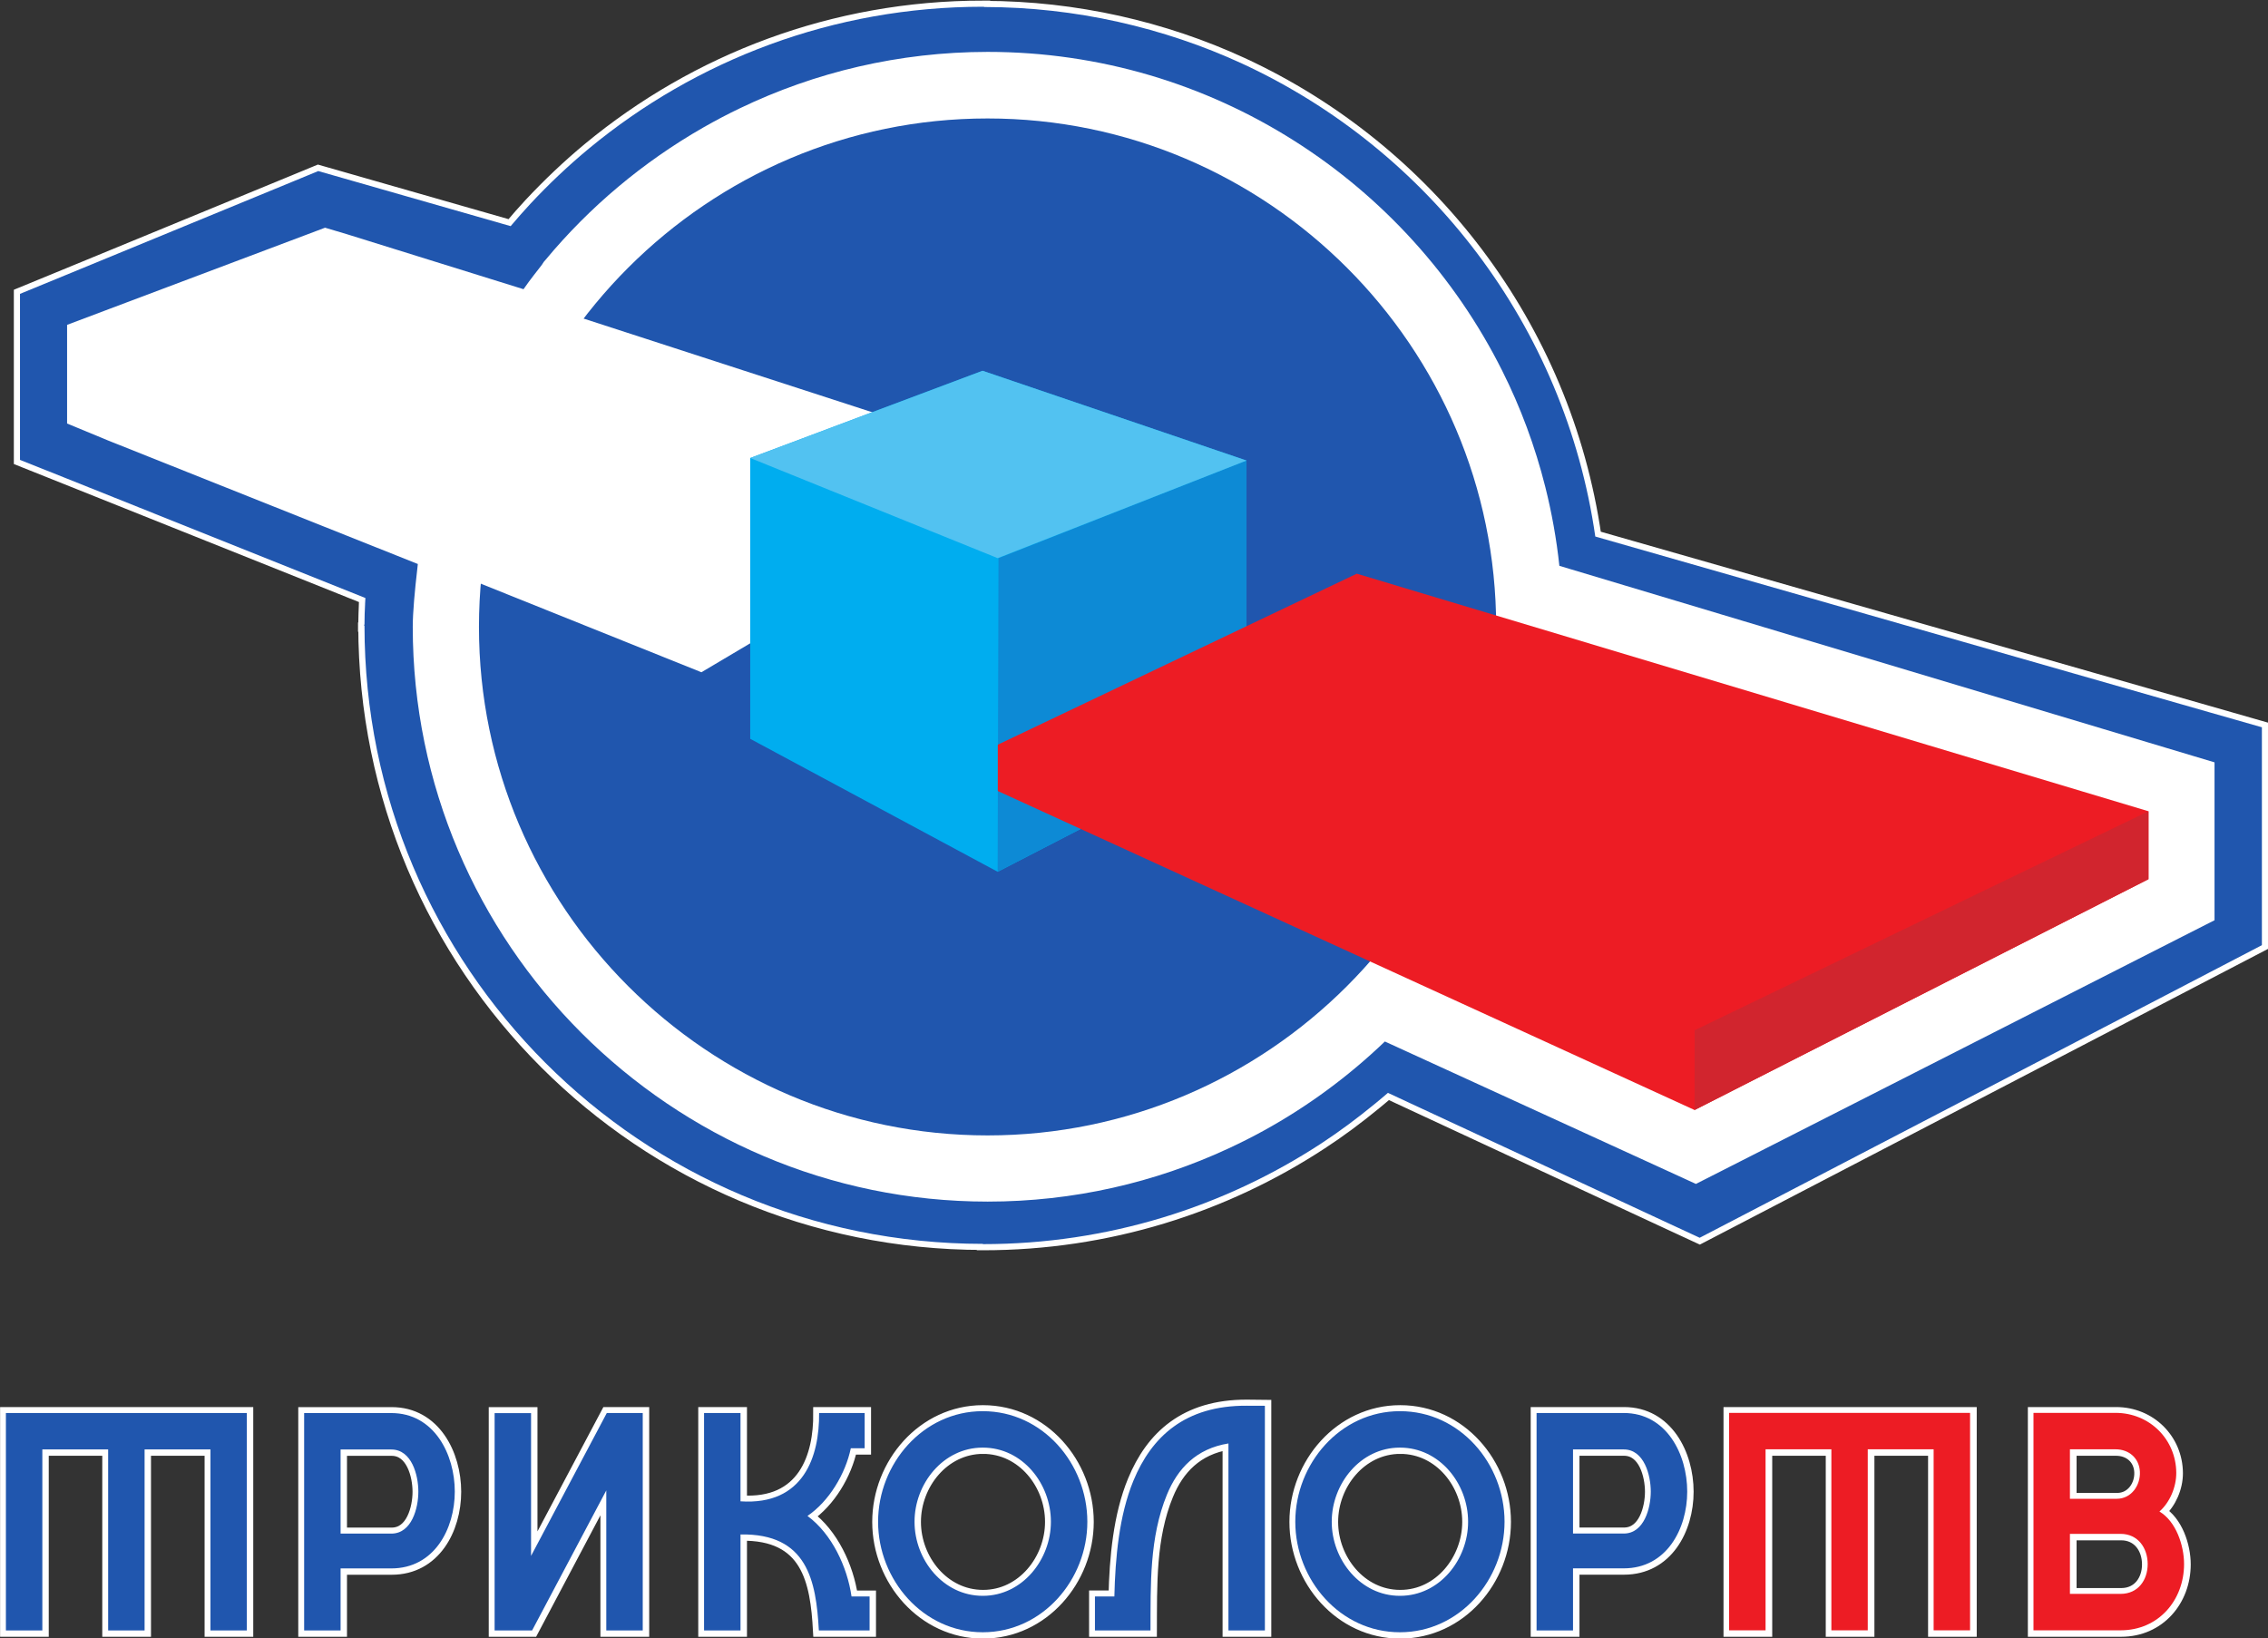 <?xml version="1.0" encoding="UTF-8"?>
<!-- Created with Inkscape (http://www.inkscape.org/) -->
<svg id="svg6654" width="211.67mm" height="152.91mm" version="1.1" viewBox="0 0 211.67 152.91" xmlns="http://www.w3.org/2000/svg" xmlns:cc="http://creativecommons.org/ns#" xmlns:dc="http://purl.org/dc/elements/1.1/" xmlns:rdf="http://www.w3.org/1999/02/22-rdf-syntax-ns#">
 <rect x="0" y="0" width="211.67" height="152.91" fill="#333333" stroke="none"/>
 <defs id="defs6648">
  <clipPath id="clipPath1320">
   <path id="path1318" d="m0 0h595.28v841.89h-595.28z"/>
  </clipPath>
 </defs>
 <g id="layer1" transform="translate(23.167 -.372)">
  <g id="g1314" transform="matrix(6.063 0 0 -6.063 -2527.6 1746.6)">
   <g id="g1316" clip-path="url(#clipPath1320)">
    <g id="g1322" transform="translate(428.2 287.91)">
     <path id="path1324" d="m0 0h0.016v-4e-3c0.709-1e-3 1.399-0.081 2.062-0.228 0.672-0.15 1.311-0.367 1.91-0.643 2.87-1.326 4.97-4.04 5.437-7.282l9.456-2.706 0.805-0.231v-3.355l-0.597-0.311-7.576-3.944-0.481-0.25-0.492 0.228-4.307 2.003c-0.062-0.054-0.125-0.106-0.189-0.159-0.281-0.231-0.56-0.438-0.837-0.618-1.498-0.981-3.287-1.552-5.207-1.552h-1e-3v5e-3c-2.633 0-5.014 1.065-6.735 2.786-1.72 1.721-2.785 4.101-2.786 6.732h-4e-3v0.013l4e-3 5e-3c1e-3 0.111 5e-3 0.213 9e-3 0.309v8e-3l6e-3 0.09-4.621 1.849-0.696 0.278v2.556l0.688 0.283 3.545 1.46 0.358 0.148 0.364-0.104 2.598-0.744c0.098 0.116 0.197 0.23 0.3 0.34 0.287 0.307 0.589 0.593 0.905 0.855 1.649 1.364 3.762 2.183 6.066 2.183m16.178-21.655h1.263c0.525 0 0.932-0.408 0.935-0.922 1e-3 -0.223-0.102-0.458-0.259-0.597 0.255-0.151 0.379-0.522 0.379-0.809 0-0.553-0.392-1.02-0.976-1.02h-1.342zm0.561-1.863v-0.924h0.781c0.269 0 0.415 0.214 0.415 0.459s-0.146 0.465-0.415 0.465zm0 1.302v-0.761h0.72c0.227 0 0.367 0.208 0.357 0.417-0.01 0.207-0.166 0.344-0.375 0.344zm-5.246-2.787v3.348h3.709v-3.348h-0.56v2.787h-1.015v-2.787h-0.56v2.787h-1.013v-2.787zm-21.939 0v3.347h1.343c0.66 0 0.976-0.635 0.976-1.209s-0.317-1.183-0.976-1.183h-0.782v-0.955zm0.561 2.786v-1.294h0.782c0.316 0 0.416 0.395 0.416 0.646s-0.101 0.648-0.416 0.648zm18.41-2.786v3.348h1.342c0.659 0 0.977-0.635 0.977-1.209 0-0.575-0.318-1.183-0.977-1.183h-0.78v-0.956zm0.562 2.787v-1.294h0.78c0.316 0 0.417 0.395 0.417 0.646s-0.101 0.648-0.417 0.648zm-2.664 0.029h-3e-3c-0.609-2e-3 -1.048-0.56-1.048-1.14v-5e-3c1e-3 -0.58 0.44-1.138 1.048-1.138h5e-3c0.608 0 1.046 0.56 1.046 1.14v4e-3c0 0.581-0.435 1.139-1.048 1.139m-1e-3 0.561h1e-3c0.923-1e-3 1.608-0.809 1.609-1.7v-4e-3c0-0.89-0.688-1.699-1.607-1.701h-5e-3c-0.919 0-1.608 0.81-1.609 1.699v5e-3c1e-3 0.89 0.69 1.7 1.609 1.701zm-10.711-3.377v3.348h0.561v-1.36c0.973-0.065 1.215 0.694 1.209 1.36h0.701v-0.543h-0.213c-0.082-0.393-0.336-0.818-0.667-1.042 0.376-0.275 0.613-0.787 0.678-1.24h0.278v-0.523h-0.781c-0.042 0.767-0.177 1.497-1.205 1.479v-1.479zm6.016 0.524h0.299c0.014 0.597 0.073 1.247 0.294 1.782 0.278 0.676 0.793 1.16 1.744 1.156l0.279-3e-3v-3.459h-0.561v2.88c-0.494-0.08-0.781-0.386-0.946-0.787-0.272-0.661-0.251-1.389-0.254-2.093h-0.855zm-1.727 2.292h-3e-3c-0.608-2e-3 -1.047-0.56-1.047-1.14v-5e-3c1e-3 -0.58 0.44-1.138 1.049-1.138h4e-3c0.608 0 1.046 0.56 1.046 1.14v4e-3c0 0.581-0.436 1.139-1.049 1.139m0 0.561c0.923-1e-3 1.609-0.809 1.61-1.7v-4e-3c-1e-3 -0.89-0.689-1.699-1.607-1.701h-4e-3c-0.919 0-1.609 0.81-1.61 1.699v5e-3c1e-3 0.89 0.689 1.7 1.608 1.701zm-6.953-0.03v-2.199l1.166 2.2h0.554v-3.348h-0.562v2.156l-1.141-2.156h-0.578v3.347zm-8.083-3.347v3.348h3.708v-3.348h-0.56v2.787h-1.014v-2.787h-0.561v2.787h-1.013v-2.787z" fill="#fff"/>
    </g>
    <g id="g1326" transform="translate(428.2 287.91)">
     <path id="path1328" d="m0 0h0.016v-4e-3c0.709-1e-3 1.399-0.081 2.062-0.228 0.672-0.15 1.311-0.367 1.91-0.643 2.87-1.326 4.97-4.04 5.437-7.282l9.456-2.706 0.805-0.231v-3.355l-0.597-0.311-7.576-3.944-0.481-0.25-0.492 0.228-4.307 2.003c-0.062-0.054-0.125-0.106-0.189-0.159-0.281-0.231-0.56-0.438-0.837-0.618-1.498-0.981-3.287-1.552-5.207-1.552h-1e-3v5e-3c-2.633 0-5.014 1.065-6.735 2.786-1.72 1.721-2.785 4.101-2.786 6.732h-4e-3v0.013l4e-3 5e-3c1e-3 0.111 5e-3 0.213 9e-3 0.309v8e-3l6e-3 0.09-4.621 1.849-0.696 0.278v2.556l0.688 0.283 3.545 1.46 0.358 0.148 0.364-0.104 2.598-0.744c0.098 0.116 0.197 0.23 0.3 0.34 0.287 0.307 0.589 0.593 0.905 0.855 1.649 1.364 3.762 2.183 6.066 2.183zm16.178-21.655h1.263c0.525 0 0.932-0.408 0.935-0.922 1e-3 -0.223-0.102-0.458-0.259-0.597 0.255-0.151 0.379-0.522 0.379-0.809 0-0.553-0.392-1.02-0.976-1.02h-1.342zm0.561-1.863v-0.924h0.781c0.269 0 0.415 0.214 0.415 0.459s-0.146 0.465-0.415 0.465zm0 1.302v-0.761h0.72c0.227 0 0.367 0.208 0.357 0.417-0.01 0.207-0.166 0.344-0.375 0.344zm-5.246-2.787v3.348h3.709v-3.348h-0.56v2.787h-1.015v-2.787h-0.56v2.787h-1.013v-2.787zm-21.939 0v3.347h1.343c0.66 0 0.976-0.635 0.976-1.209s-0.317-1.183-0.976-1.183h-0.782v-0.955zm0.561 2.786v-1.294h0.782c0.316 0 0.416 0.395 0.416 0.646s-0.101 0.648-0.416 0.648zm18.41-2.786v3.348h1.342c0.659 0 0.977-0.635 0.977-1.209 0-0.575-0.318-1.183-0.977-1.183h-0.78v-0.956zm0.562 2.787v-1.294h0.78c0.316 0 0.417 0.395 0.417 0.646s-0.101 0.648-0.417 0.648zm-2.664 0.029h-3e-3c-0.609-2e-3 -1.048-0.56-1.048-1.14v-5e-3c1e-3 -0.58 0.44-1.138 1.048-1.138h5e-3c0.608 0 1.046 0.56 1.046 1.14v4e-3c0 0.581-0.435 1.139-1.048 1.139zm-1e-3 0.561h1e-3c0.923-1e-3 1.608-0.809 1.609-1.7v-4e-3c0-0.89-0.688-1.699-1.607-1.701h-5e-3c-0.919 0-1.608 0.81-1.609 1.699v5e-3c1e-3 0.89 0.69 1.7 1.609 1.701zm-10.711-3.377v3.348h0.561v-1.36c0.973-0.065 1.215 0.694 1.209 1.36h0.701v-0.543h-0.213c-0.082-0.393-0.336-0.818-0.667-1.042 0.376-0.275 0.613-0.787 0.678-1.24h0.278v-0.523h-0.781c-0.042 0.767-0.177 1.497-1.205 1.479v-1.479zm6.016 0.524h0.299c0.014 0.597 0.073 1.247 0.294 1.782 0.278 0.676 0.793 1.16 1.744 1.156l0.279-3e-3v-3.459h-0.561v2.88c-0.494-0.08-0.781-0.386-0.946-0.787-0.272-0.661-0.251-1.389-0.254-2.093h-0.855zm-1.727 2.292h-3e-3c-0.608-2e-3 -1.047-0.56-1.047-1.14v-5e-3c1e-3 -0.58 0.44-1.138 1.049-1.138h4e-3c0.608 0 1.046 0.56 1.046 1.14v4e-3c0 0.581-0.436 1.139-1.049 1.139zm0 0.561c0.923-1e-3 1.609-0.809 1.61-1.7v-4e-3c-1e-3 -0.89-0.689-1.699-1.607-1.701h-4e-3c-0.919 0-1.609 0.81-1.61 1.699v5e-3c1e-3 0.89 0.689 1.7 1.608 1.701zm-6.953-0.03v-2.199l1.166 2.2h0.554v-3.348h-0.562v2.156l-1.141-2.156h-0.578v3.347zm-8.083-3.347v3.348h3.708v-3.348h-0.56v2.787h-1.014v-2.787h-0.561v2.787h-1.013v-2.787z" fill="none" stroke="#fff" stroke-miterlimit="22.926" stroke-width=".189"/>
    </g>
    <g id="g1330" transform="translate(428.2 287.91)">
     <path id="path1332" d="m0 0h0.016v-4e-3c0.709-1e-3 1.399-0.08 2.062-0.228 0.672-0.15 1.311-0.367 1.91-0.643 2.87-1.326 4.97-4.04 5.437-7.282l9.456-2.707 0.805-0.23v-3.355l-0.597-0.311-7.576-3.944-0.481-0.25-0.492 0.228-4.307 2.003c-0.062-0.054-0.125-0.106-0.189-0.159-0.281-0.231-0.56-0.438-0.836-0.619-1.498-0.98-3.288-1.551-5.208-1.551h-1e-3v4e-3c-2.633 1e-3 -5.014 1.066-6.735 2.787-1.72 1.721-2.785 4.101-2.785 6.732h-5e-3v0.013l5e-3 4e-3c0 0.111 4e-3 0.214 9e-3 0.31v9e-3l5e-3 0.089-4.62 1.849-0.697 0.278v2.556l0.688 0.283 3.545 1.46 0.358 0.148 0.364-0.104 2.598-0.744c0.098 0.116 0.198 0.23 0.3 0.34 0.286 0.307 0.589 0.593 0.905 0.855 1.648 1.363 3.762 2.183 6.066 2.183" fill="#2056ae"/>
    </g>
    <g id="g1334" transform="translate(417.75 262.91)">
     <path id="path1336" d="m0 0v3.347h1.342c0.66 0 0.977-0.636 0.977-1.209 0-0.575-0.317-1.183-0.977-1.183h-0.781v-0.955zm0.561 2.786v-1.295h0.781c0.316 0 0.416 0.395 0.416 0.647 0 0.25-0.1 0.648-0.416 0.648zm18.41-2.786v3.348h1.342c0.659 0 0.977-0.636 0.977-1.21s-0.318-1.182-0.977-1.182h-0.781v-0.956zm0.561 2.787v-1.295h0.781c0.315 0 0.416 0.395 0.416 0.646s-0.101 0.649-0.416 0.649zm-2.663 0.028h-4e-3c-0.608-1e-3 -1.047-0.559-1.047-1.14v-4e-3c0-0.58 0.44-1.138 1.048-1.138h4e-3c0.609 0 1.047 0.559 1.047 1.139v4e-3c0 0.581-0.436 1.139-1.048 1.139m-1e-3 0.561h1e-3c0.923 0 1.608-0.809 1.609-1.7v-4e-3c-1e-3 -0.89-0.689-1.699-1.608-1.7h-4e-3c-0.919 0-1.608 0.809-1.609 1.699v4e-3c1e-3 0.89 0.69 1.7 1.608 1.701zm-10.712-3.376v3.348h0.561v-1.36c0.974-0.065 1.216 0.693 1.21 1.36h0.701v-0.543h-0.213c-0.082-0.394-0.336-0.818-0.667-1.042 0.376-0.276 0.613-0.787 0.678-1.24h0.278v-0.523h-0.781c-0.042 0.767-0.177 1.496-1.206 1.478v-1.478zm6.017 0.523h0.299c0.014 0.597 0.073 1.247 0.293 1.782 0.279 0.676 0.794 1.16 1.744 1.155l0.28-1e-3v-3.459h-0.561v2.879c-0.494-0.079-0.781-0.385-0.946-0.786-0.272-0.662-0.251-1.39-0.254-2.093h-0.855zm-1.726 2.292h-4e-3c-0.608-1e-3 -1.047-0.559-1.047-1.14v-4e-3c0-0.581 0.44-1.138 1.049-1.138h3e-3c0.608 0 1.047 0.559 1.047 1.139v4e-3c0 0.581-0.435 1.139-1.048 1.139m-1e-3 0.561h1e-3c0.922 0 1.608-0.809 1.609-1.7v-4e-3c0-0.89-0.689-1.699-1.608-1.7h-3e-3c-0.919 0-1.609 0.809-1.61 1.699v4e-3c1e-3 0.89 0.69 1.7 1.608 1.701zm-6.953-0.03v-2.198l1.166 2.2h0.553v-3.348h-0.561v2.156l-1.142-2.156h-0.577v3.346zm-8.084-3.346v3.348h3.709v-3.348h-0.56v2.787h-1.014v-2.787h-0.561v2.787h-1.013v-2.787z" fill="#2056ae"/>
    </g>
    <g id="g1338" transform="translate(444.37 266.26)">
     <path id="path1340" d="m0 0h1.263c0.525 0 0.932-0.409 0.935-0.923 1e-3 -0.223-0.101-0.457-0.259-0.596 0.255-0.151 0.379-0.522 0.379-0.809 0-0.554-0.391-1.02-0.977-1.02h-1.341zm0.561-1.863v-0.924h0.78c0.27 0 0.417 0.214 0.417 0.459 0 0.244-0.147 0.465-0.417 0.465zm0 1.302v-0.762h0.72c0.227 0 0.367 0.209 0.357 0.417-0.01 0.207-0.166 0.345-0.375 0.345zm-5.246-2.787v3.348h3.709v-3.348h-0.561v2.787h-1.014v-2.787h-0.56v2.787h-1.013v-2.787z" fill="#ed1c24"/>
    </g>
    <g id="g1342" transform="translate(419.5 279.33)">
     <path id="path1344" d="m0 0-4.764 1.9-0.635 0.263v1.519l0.663 0.25 2.987 1.125 0.321 0.121 0.326-0.097 2.729-0.85c0.109 0.159 0.213 0.283 0.282 0.375l0.029 0.045 0.028 0.032c0.676 0.814 1.5 1.507 2.432 2.04 0.184 0.105 0.37 0.203 0.558 0.293 1.156 0.556 2.45 0.868 3.815 0.869h1e-3c3.46 0 6.466-2.003 7.92-4.909 0.282-0.562 0.506-1.163 0.664-1.792 0.099-0.395 0.172-0.8 0.216-1.212l9.355-2.807 0.73-0.219v-2.431l-0.559-0.284-6.987-3.554-0.437-0.222-0.449 0.206-4.339 1.987c-0.559-0.536-1.186-0.999-1.866-1.373-0.174-0.096-0.355-0.187-0.542-0.274-1.13-0.525-2.386-0.818-3.705-0.818h-2e-3c-2.437 0-4.65 0.994-6.253 2.597-1.603 1.602-2.596 3.815-2.596 6.253v1e-3c0 0.218 0.031 0.557 0.07 0.891 1e-3 2e-3 8e-3 0.072 8e-3 0.075" fill="#fff"/>
    </g>
    <g id="g1346" transform="translate(428.27 286.19)">
     <path id="path1348" d="m0 0c4.312 0 7.829-3.517 7.829-7.829s-3.517-7.829-7.829-7.829-7.829 3.517-7.829 7.829 3.517 7.829 7.829 7.829" fill="#2056ae"/>
    </g>
   </g>
  </g>
  <g id="g1350" transform="matrix(6.063 0 0 -6.063 -11.138 41.671)">
   <path id="path1352" d="m0 0 8.813-3.539 4.575 2.715 0.252 0.575-9.784 3.176-3.78-1.815z" fill="#fff"/>
  </g>
  <g id="g1354" transform="matrix(6.063 0 0 -6.063 46.851 43.127)">
   <path id="path1356" d="m0 0 3.576 1.343 4.063-1.382v-4.353l-3.83-1.979-3.809 2.047z" fill="#00adef"/>
  </g>
  <g id="g1358" transform="matrix(6.063 0 0 -6.063 93.164 43.362)">
   <path id="path1360" d="m0 0v-4.353l-3.83-1.979 0.013 4.828z" fill="#0d8ad5"/>
  </g>
  <g id="g1362" transform="matrix(6.063 0 0 -6.063 46.851 43.127)">
   <path id="path1364" d="m0 0 3.576 1.343 4.063-1.382-3.83-1.503z" fill="#52c2f1"/>
  </g>
  <g id="g1366" transform="matrix(6.063 0 0 -6.063 103.46 53.927)">
   <path id="path1368" d="m0 0-5.526-2.633v-0.713l10.726-4.912 6.987 3.554v1.046z" fill="#ed1c24"/>
  </g>
  <g id="g1370" transform="matrix(6.063 0 0 -6.063 134.99 96.55)">
   <path id="path1372" d="m0 0-1e-3 -1.228 6.987 3.555v1.045z" fill="#d1252e"/>
  </g>
 </g>
</svg>
